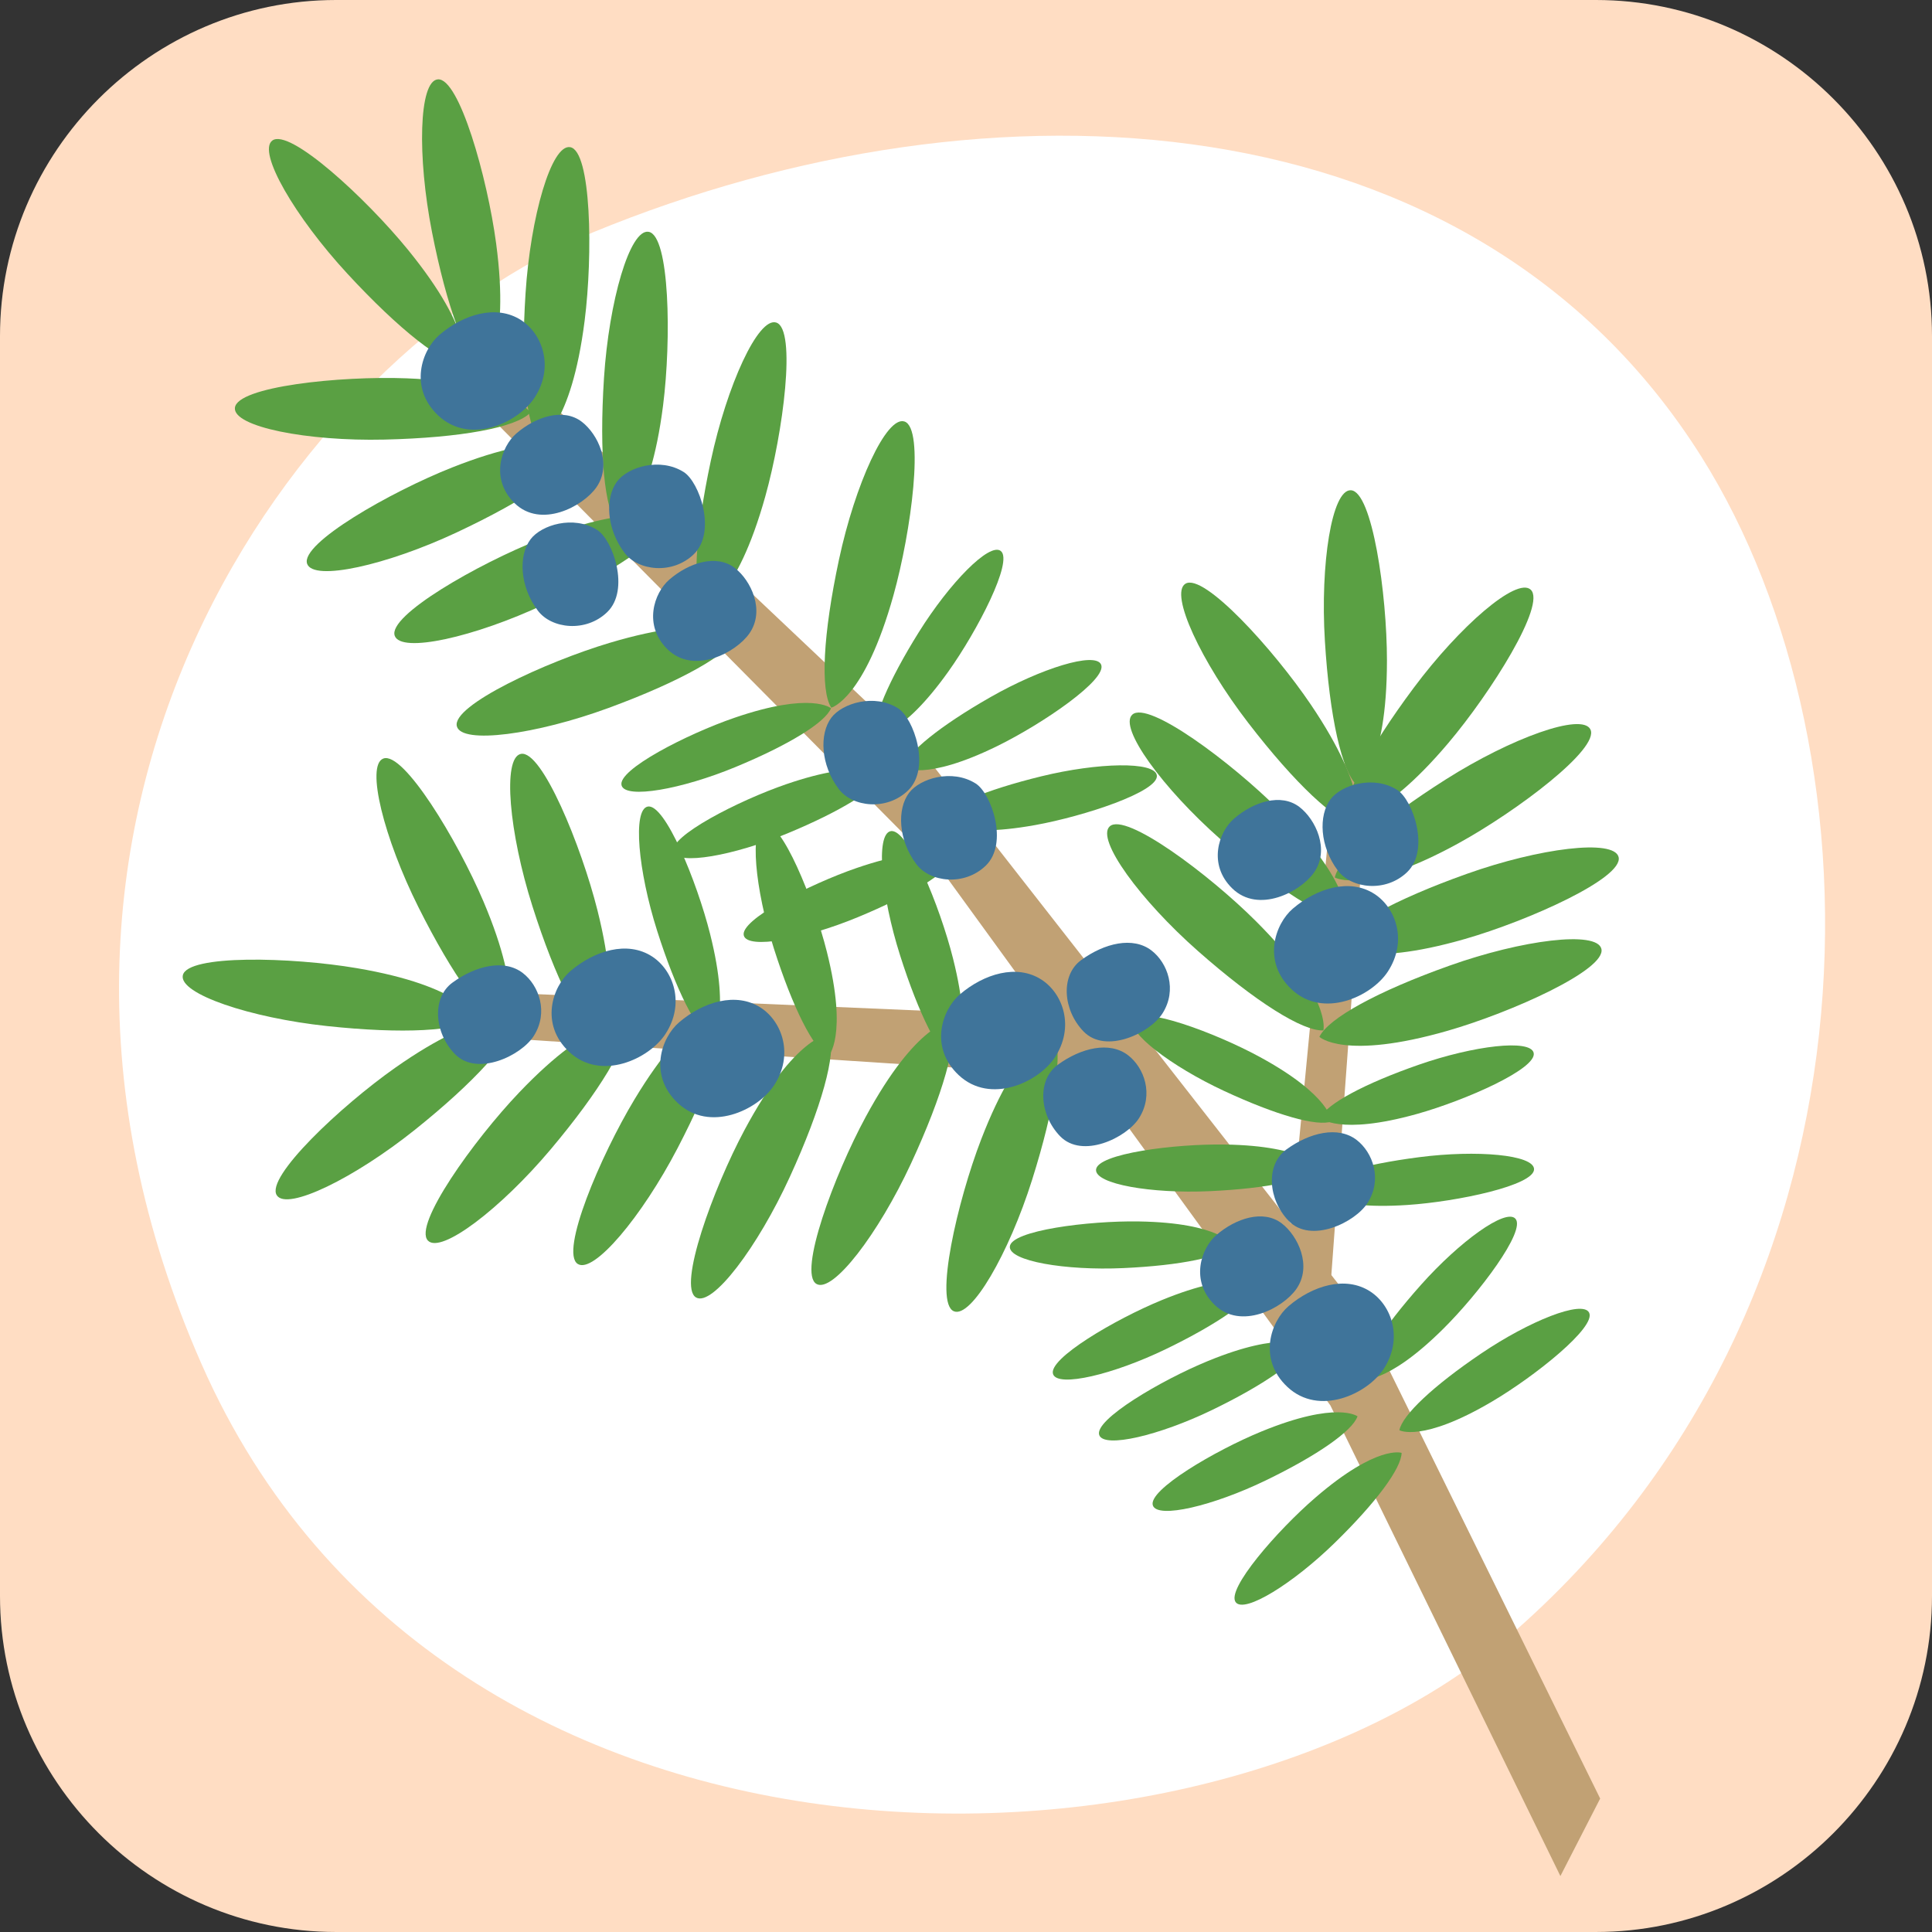 <?xml version="1.0" encoding="utf-8"?>
<!-- Generator: Adobe Illustrator 24.2.3, SVG Export Plug-In . SVG Version: 6.00 Build 0)  -->
<svg version="1.1" xmlns="http://www.w3.org/2000/svg" xmlns:xlink="http://www.w3.org/1999/xlink" x="0px" y="0px"
	 viewBox="0 0 314.216 314.215" enable-background="new 0 0 314.216 314.215" xml:space="preserve">
<rect x="0" y="0" width="314.216" height="314.215" fill="#333333" stroke="none"/>
<g id="memorygame_x5F_juniper_x5F_kataja">
	<path fill="#FFDDC3" d="M259.563,314.215H54.653C24.594,314.215,0,289.622,0,259.563V54.653C0,24.594,24.594,0,54.653,0h204.91
		c30.059,0,54.653,24.594,54.653,54.653v204.91C314.215,289.622,289.622,314.215,259.563,314.215z"/>
	<path fill="#FFFFFF" d="M276.686,74.235C239.539,15.273,161.127,11.167,96.488,37.77C48.123,57.675-6.454,132.761,32.781,221.852
		c39.571,89.853,163.143,87.006,212.596,44.307C307.722,212.328,307.197,122.664,276.686,74.235z"/>
	<g>
		<g id="muistipeli_x5F_kataja_1_">
			<polygon fill="#C1A174" points="253.779,305.115 260.248,292.512 221.377,213.577 151.396,124.063 76.187,52.934 74.784,62.809 
				153.923,142.625 216.371,228.578 			"/>
			<polygon fill="#C1A174" points="209.888,200.071 217.215,123.696 222.537,125.399 216.168,212.262 			"/>
			<polygon fill="#C1A174" points="176.263,165.494 74.551,161.143 75.815,168.449 191.134,175.979 			"/>
			<g>
				<path fill="#5AA043" d="M44.286,22.86c-2.472,1.851,3.705,12.434,12.21,21.649c8.425,9.128,15.615,14.768,18.955,14.917
					c0,0,1.984-5.199-9.107-18.812C59.535,32.257,47.08,20.767,44.286,22.86z"/>
			</g>
			<g>
				<path fill="#5AA043" d="M29.733,158.625c-0.641,3.021,10.977,6.916,23.446,8.25c12.351,1.321,21.477,0.829,24.088-1.259
					c0,0-1.931-5.219-19.242-8.158C47.397,155.654,30.457,155.21,29.733,158.625z"/>
			</g>
			<g>
				<path fill="#5AA043" d="M45.016,194.397c1.672,2.596,12.664-2.817,22.458-10.649c9.701-7.758,15.835-14.532,16.22-17.853
					c0,0-5.046-2.347-19.408,7.754C55.468,179.85,43.126,191.462,45.016,194.397z"/>
			</g>
			<g>
				<path fill="#5AA043" d="M69.598,201.77c2.146,2.221,11.872-5.233,19.95-14.824c8.002-9.501,12.697-17.341,12.427-20.674
					c0,0-5.407-1.317-17.523,11.39C77.012,185.464,67.171,199.26,69.598,201.77z"/>
			</g>
			<g>
				<path fill="#5AA043" d="M93.95,205.556c2.578,1.7,10.448-7.692,16.244-18.812c5.742-11.015,8.617-19.689,7.628-22.883
					c0,0-5.564-0.109-14.624,14.932C97.636,188.027,91.035,203.634,93.95,205.556z"/>
			</g>
			<g>
				<path fill="#5AA043" d="M113.201,211.015c2.662,1.566,10.04-8.217,15.259-19.619c5.17-11.295,7.597-20.105,6.446-23.244
					c0,0-5.562,0.176-13.839,15.661C115.985,193.32,110.192,209.245,113.201,211.015z"/>
			</g>
			<g>
				<path fill="#5AA043" d="M132.778,208.811c2.653,1.58,10.085-8.162,15.366-19.536c5.231-11.267,7.707-20.063,6.572-23.208
					c0,0-5.563,0.146-13.924,15.586C135.659,191.132,129.779,207.025,132.778,208.811z"/>
			</g>
			<g>
				<path fill="#5AA043" d="M155.119,213.255c2.834,1.227,8.954-9.389,12.732-21.346c3.742-11.845,5.068-20.886,3.539-23.86
					c0,0-5.498,0.859-11.809,17.244C155.707,195.352,151.915,211.868,155.119,213.255z"/>
			</g>
			<g>
				<path fill="#5AA043" d="M71.196,12.909c-3.075,0.283-3.355,12.533-0.936,24.837c2.396,12.188,5.569,20.759,8.336,22.635
					c0,0,4.413-3.39,2.093-20.795C79.265,28.901,74.672,12.589,71.196,12.909z"/>
			</g>
			<g>
				<path fill="#5AA043" d="M219.696,79.734c-3.086-0.127-4.987,11.977-4.22,24.494c0.759,12.399,2.768,21.314,5.262,23.54
					c0,0,4.824-2.776,4.832-20.334C225.574,96.654,223.184,79.878,219.696,79.734z"/>
			</g>
			<g>
				<path fill="#5AA043" d="M248.947,95.901c-2.274-2.089-11.54,5.928-19.035,15.982c-7.424,9.959-11.646,18.064-11.178,21.375
					c0,0,5.476,0.994,16.817-12.41C242.513,112.618,251.518,98.263,248.947,95.901z"/>
			</g>
			<g>
				<path fill="#5AA043" d="M192.793,94.937c-2.627,1.624,2.584,12.714,10.235,22.649c7.579,9.842,14.239,16.099,17.553,16.545
					c0,0,2.439-5.002-7.397-19.547C207.146,105.654,195.763,93.101,192.793,94.937z"/>
			</g>
			<g>
				<path fill="#5AA043" d="M184.15,116.232c-2.269,2.095,4.962,11.988,14.368,20.281c9.317,8.215,17.049,13.087,20.386,12.893
					c0,0,1.44-5.376-10.99-17.777C200.283,124.014,186.715,113.863,184.15,116.232z"/>
			</g>
			<g>
				<path fill="#5AA043" d="M180.478,134.404c-2.269,2.095,4.962,11.988,14.368,20.281c9.317,8.215,17.049,13.087,20.386,12.893
					c0,0,1.44-5.376-10.99-17.777C196.612,142.187,183.043,132.035,180.478,134.404z"/>
			</g>
			<g>
				<path fill="#5AA043" d="M258.66,118.629c-1.377-2.764-12.897,1.408-23.492,8.117c-10.495,6.645-17.336,12.704-18.083,15.963
					c0,0,4.758,2.887,20.143-5.575C246.673,131.94,260.216,121.755,258.66,118.629z"/>
			</g>
			<g>
				<path fill="#5AA043" d="M263.246,139.395c-0.733-3-12.89-1.473-24.704,2.732c-11.703,4.165-19.712,8.565-21.16,11.579
					c0,0,4.003,3.866,20.876-0.992C248.617,149.732,264.074,142.787,263.246,139.395z"/>
			</g>
			<g>
				<path fill="#5AA043" d="M260.446,154.319c-0.733-3-12.89-1.473-24.704,2.732c-11.703,4.165-19.712,8.565-21.16,11.579
					c0,0,4.003,3.866,20.876-0.992C245.817,164.656,261.274,157.711,260.446,154.319z"/>
			</g>
			<g>
				<path fill="#5AA043" d="M62.343,123.368c-2.889,1.092,0.106,12.974,5.717,24.188c5.558,11.109,10.9,18.524,14.067,19.594
					c0,0,3.35-4.444-3.524-20.601C74.383,136.63,65.609,122.133,62.343,123.368z"/>
			</g>
			<g>
				<path fill="#5AA043" d="M84.708,122.614c-3.023,0.63-1.912,12.832,1.888,24.783c3.763,11.838,7.887,19.993,10.85,21.543
					c0,0,4-3.869-0.279-20.898C94.54,137.587,88.126,121.902,84.708,122.614z"/>
			</g>
			<g>
				<path fill="#5AA043" d="M105.336,131.181c-2.464,0.513-1.558,10.459,1.539,20.2c3.067,9.649,6.429,16.296,8.843,17.559
					c0,0,3.26-3.154-0.227-17.033C113.35,143.385,108.122,130.601,105.336,131.181z"/>
			</g>
			<g>
				<path fill="#5AA043" d="M124.318,134.046c-2.464,0.513-1.558,10.459,1.539,20.2c3.067,9.649,6.429,16.296,8.843,17.559
					c0,0,3.26-3.154-0.227-17.033C132.332,146.25,127.104,133.466,124.318,134.046z"/>
			</g>
			<g>
				<path fill="#5AA043" d="M144.848,135.178c-2.464,0.513-1.558,10.459,1.539,20.2c3.067,9.649,6.429,16.296,8.843,17.559
					c0,0,3.26-3.154-0.227-17.033C152.862,147.382,147.634,134.598,144.848,135.178z"/>
			</g>
			<g>
				<path fill="#5AA043" d="M92.731,23.934c-3.045-0.513-6.449,11.257-7.258,23.771c-0.801,12.396,0.073,21.492,2.269,24.014
					c0,0,5.134-2.149,7.343-19.567C96.442,41.458,96.174,24.514,92.731,23.934z"/>
			</g>
			<g>
				<path fill="#5AA043" d="M105.489,37.701c-3.045-0.513-6.449,11.257-7.258,23.771c-0.801,12.396,0.073,21.492,2.269,24.014
					c0,0,5.134-2.149,7.343-19.567C109.199,55.225,108.932,38.282,105.489,37.701z"/>
			</g>
			<g>
				<path fill="#5AA043" d="M126.254,52.462c-2.938-0.952-8.021,10.197-10.645,22.46c-2.599,12.147-3.06,21.274-1.256,24.088
					c0,0,5.392-1.378,10.117-18.288C127.37,70.34,129.575,53.538,126.254,52.462z"/>
			</g>
			<g>
				<path fill="#5AA043" d="M147.096,68.551c-2.938-0.952-8.021,10.197-10.645,22.46c-2.599,12.147-3.06,21.274-1.256,24.088
					c0,0,5.392-1.378,10.117-18.288C148.213,86.428,150.418,69.627,147.096,68.551z"/>
			</g>
			<g>
				<path fill="#5AA043" d="M38.203,66.348c-0.244,3.079,11.78,5.437,24.316,5.146c12.418-0.289,21.403-1.958,23.723-4.366
					c0,0-2.591-4.925-20.136-5.599C55.334,61.116,38.479,62.868,38.203,66.348z"/>
			</g>
			<g>
				<path fill="#5AA043" d="M49.95,91.69c1.018,2.916,12.972,0.224,24.326-5.099c11.247-5.273,18.796-10.424,19.947-13.563
					c0,0-4.357-3.462-20.684,2.998C63.515,79.992,48.799,88.394,49.95,91.69z"/>
			</g>
			<g>
				<path fill="#5AA043" d="M64.197,103.395c1.018,2.916,12.972,0.224,24.326-5.099c11.247-5.273,18.796-10.424,19.947-13.563
					c0,0-4.357-3.462-20.684,2.998C77.762,91.698,63.046,100.099,64.197,103.395z"/>
			</g>
			<g>
				<path fill="#5AA043" d="M74.3,118.115c0.762,2.993,12.904,1.346,24.676-2.975c11.661-4.28,19.627-8.759,21.045-11.786
					c0,0-4.041-3.826-20.866,1.197C88.827,107.634,73.439,114.731,74.3,118.115z"/>
			</g>
			<g>
				<path fill="#5AA043" d="M101.094,127.748c0.668,2.236,9.784,0.618,18.539-3.007c8.672-3.591,14.549-7.218,15.526-9.547
					c0,0-3.169-2.764-15.717,1.547C111.739,119.388,100.339,125.22,101.094,127.748z"/>
			</g>
			<g>
				<path fill="#5AA043" d="M184.307,165.792c-1.196,2.004,6.161,7.626,14.752,11.624c8.51,3.96,15.156,5.837,17.533,4.981
					c0,0-0.107-4.204-11.768-10.532C197.665,167.98,185.659,163.526,184.307,165.792z"/>
			</g>
			<g>
				<path fill="#5AA043" d="M178.256,190.248c-0.133,2.33,8.99,3.911,18.456,3.482c9.377-0.425,16.137-1.835,17.849-3.693
					c0,0-2.039-3.678-15.305-3.894C191.11,186.01,178.406,187.614,178.256,190.248z"/>
			</g>
			<g>
				<path fill="#5AA043" d="M164.237,202.758c-0.133,2.33,8.99,3.911,18.456,3.482c9.377-0.425,16.137-1.835,17.849-3.693
					c0,0-2.039-3.678-15.305-3.894C177.091,198.519,164.387,200.124,164.237,202.758z"/>
			</g>
			<g>
				<path fill="#5AA043" d="M171.27,223.495c0.796,2.194,9.804,0.051,18.334-4.074c8.45-4.087,14.107-8.048,14.948-10.43
					c0,0-3.324-2.576-15.601,2.454C181.413,214.533,170.37,221.015,171.27,223.495z"/>
			</g>
			<g>
				<path fill="#5AA043" d="M178.78,233.399c0.796,2.194,9.804,0.051,18.334-4.074c8.45-4.087,14.107-8.048,14.948-10.43
					c0,0-3.324-2.576-15.601,2.454C188.924,224.436,177.881,230.919,178.78,233.399z"/>
			</g>
			<g>
				<path fill="#5AA043" d="M187.503,244.855c0.796,2.194,9.804,0.051,18.334-4.074c8.45-4.087,14.107-8.048,14.948-10.43
					c0,0-3.324-2.576-15.601,2.454C197.646,235.893,186.603,242.375,187.503,244.855z"/>
			</g>
			<g>
				<path fill="#5AA043" d="M200.985,260.598c1.45,1.828,9.314-3.059,16.097-9.676c6.719-6.555,10.828-12.104,10.871-14.63
					c0,0-3.969-1.39-14.019,7.273C207.764,248.882,199.345,258.531,200.985,260.598z"/>
			</g>
			<g>
				<path fill="#5AA043" d="M246.461,198.203c-1.575-1.722-9.076,3.706-15.377,10.783c-6.242,7.01-9.951,12.835-9.816,15.358
					c0,0,4.057,1.107,13.473-8.24C240.522,210.366,248.242,200.15,246.461,198.203z"/>
			</g>
			<g>
				<path fill="#5AA043" d="M258.44,213.466c-1.103-2.056-9.709,1.36-17.557,6.67c-7.774,5.26-12.802,9.994-13.292,12.472
					c0,0,3.66,2.071,15.086-4.673C249.692,223.794,259.688,215.79,258.44,213.466z"/>
			</g>
			<g>
				<path fill="#5AA043" d="M109.517,138.551c0.668,2.236,9.784,0.618,18.539-3.007c8.672-3.591,14.549-7.218,15.526-9.547
					c0,0-3.169-2.764-15.717,1.547C120.161,130.191,108.762,136.023,109.517,138.551z"/>
			</g>
			<g>
				<path fill="#5AA043" d="M120.977,152.175c0.668,2.236,9.784,0.618,18.539-3.007c8.672-3.591,14.549-7.218,15.526-9.547
					c0,0-3.169-2.764-15.717,1.547C131.622,143.814,120.222,149.647,120.977,152.175z"/>
			</g>
			<g>
				<path fill="#5AA043" d="M162.762,89.609c-1.843-1.431-8.321,5.184-13.338,13.223c-4.969,7.963-7.643,14.33-7.084,16.794
					c0,0,4.185,0.407,11.89-10.395C158.96,102.6,164.846,91.228,162.762,89.609z"/>
			</g>
			<g>
				<path fill="#5AA043" d="M249.496,190.142c-0.06-2.333-9.283-3.153-18.681-1.941c-9.309,1.201-15.929,3.167-17.481,5.16
					c0,0,2.337,3.496,15.575,2.612C237.037,195.432,249.564,192.78,249.496,190.142z"/>
			</g>
			<g>
				<path fill="#5AA043" d="M249.431,171.232c-0.538-2.271-9.732-1.181-18.682,1.933c-8.865,3.085-14.941,6.367-16.051,8.637
					c0,0,3.005,2.942,15.78-0.638C238.322,178.964,250.038,173.799,249.431,171.232z"/>
			</g>
			<g>
				<path fill="#5AA043" d="M179.08,108.08c-0.943-2.135-9.784,0.616-18.014,5.312c-8.153,4.652-13.527,8.988-14.204,11.422
					c0,0,3.491,2.344,15.398-3.509C169.57,117.711,180.146,110.493,179.08,108.08z"/>
			</g>
			<g>
				<path fill="#5AA043" d="M188.147,126.112c-0.319-2.312-9.575-2.104-18.781,0.144c-9.119,2.226-15.479,4.914-16.801,7.067
					c0,0,2.71,3.215,15.769,0.869C176.352,132.751,188.508,128.726,188.147,126.112z"/>
			</g>
			<path fill="#3F749A" d="M84.767,52.075c-4.025-2.617-9.387-0.952-13.285,2.376c-2.916,2.491-5.02,8.616-0.198,13.14
				c5.149,4.83,12.989,1.148,15.636-2.886C90.17,59.755,88.26,54.346,84.767,52.075z"/>
			<path fill="#3F749A" d="M223.552,145.4c-4.025-2.617-9.387-0.952-13.285,2.376c-2.916,2.491-5.02,8.616-0.198,13.14
				c5.149,4.83,12.989,1.148,15.636-2.886C228.954,153.08,227.045,147.671,223.552,145.4z"/>
			<path fill="#3F749A" d="M169.407,159.342c-4.025-2.617-9.387-0.952-13.285,2.376c-2.916,2.491-5.02,8.616-0.198,13.14
				c5.149,4.83,12.989,1.148,15.636-2.886C174.809,167.022,172.9,161.613,169.407,159.342z"/>
			<path fill="#3F749A" d="M106.056,155.561c-4.025-2.617-9.387-0.952-13.285,2.376c-2.916,2.491-5.02,8.616-0.198,13.14
				c5.149,4.83,12.989,1.148,15.636-2.886C111.458,163.241,109.549,157.832,106.056,155.561z"/>
			<path fill="#3F749A" d="M222.86,210.048c-4.025-2.617-9.387-0.952-13.285,2.376c-2.916,2.491-5.02,8.616-0.198,13.14
				c5.149,4.83,12.989,1.148,15.636-2.886C228.262,217.727,226.353,212.319,222.86,210.048z"/>
			<path fill="#3F749A" d="M123.734,163.893c-4.025-2.617-9.387-0.952-13.285,2.376c-2.916,2.491-5.02,8.616-0.198,13.14
				c5.149,4.83,12.989,1.148,15.636-2.886C129.136,171.572,127.226,166.164,123.734,163.893z"/>
			<path fill="#3F749A" d="M94.63,68.603c-3.007-2.312-7.491-0.843-10.654,1.893c-2.5,2.163-4.278,7.446-0.284,11.341
				c4.265,4.159,11.093,0.57,13.299-2.576C99.61,75.526,97.251,70.618,94.63,68.603z"/>
			<path fill="#3F749A" d="M211.345,131.252c-3.007-2.312-7.491-0.843-10.654,1.893c-2.5,2.163-4.278,7.446-0.284,11.341
				c4.265,4.159,11.093,0.57,13.299-2.576C216.325,138.175,213.966,133.267,211.345,131.252z"/>
			<path fill="#3F749A" d="M119.509,92.373c-3.007-2.312-7.491-0.843-10.654,1.893c-2.5,2.163-4.278,7.446-0.284,11.341
				c4.265,4.159,11.093,0.57,13.299-2.576C124.489,99.296,122.13,94.388,119.509,92.373z"/>
			<path fill="#3F749A" d="M208.473,198.978c-3.007-2.312-7.491-0.843-10.654,1.893c-2.5,2.163-4.278,7.446-0.284,11.341
				c4.265,4.159,11.093,0.57,13.299-2.576C213.454,205.902,211.095,200.994,208.473,198.978z"/>
			<path fill="#3F749A" d="M85.029,158.251c-3.007-2.312-7.65-1.214-11.445,1.562c-3.382,2.474-2.977,8.124,0.388,11.603
				c3.616,3.738,10.807,0.267,12.838-2.928C89.257,164.639,87.65,160.267,85.029,158.251z"/>
			<path fill="#3F749A" d="M183.465,171.622c-3.007-2.312-7.65-1.214-11.445,1.562c-3.382,2.474-2.977,8.124,0.388,11.603
				c3.616,3.738,10.807,0.267,12.838-2.928C187.693,178.009,186.086,173.637,183.465,171.622z"/>
			<path fill="#3F749A" d="M187.28,154.587c-3.007-2.312-7.65-1.214-11.445,1.562c-3.382,2.474-2.977,8.124,0.388,11.603
				c3.616,3.738,10.807,0.267,12.838-2.928C191.509,160.975,189.901,156.603,187.28,154.587z"/>
			<path fill="#3F749A" d="M220.641,185.399c-3.007-2.312-7.65-1.214-11.445,1.562c-3.382,2.474-2.977,8.124,0.388,11.603
				c3.616,3.738,10.807,0.267,12.838-2.928C224.869,191.787,223.262,187.415,220.641,185.399z"/>
			<path fill="#3F749A" d="M100.367,78.295c-1.983,2.633-1.772,7.676,1.194,11.608c2.224,2.948,7.803,3.596,11.282,0.231
				c3.738-3.616,0.92-11.746-1.642-13.361C107.342,74.341,102.127,75.958,100.367,78.295z"/>
			<path fill="#3F749A" d="M216.395,129.987c-1.983,2.633-1.772,7.676,1.194,11.608c2.224,2.948,7.803,3.596,11.282,0.231
				c3.738-3.616,0.92-11.747-1.642-13.361C223.37,126.033,218.155,127.651,216.395,129.987z"/>
			<path fill="#3F749A" d="M86.284,87.711c-1.983,2.633-1.772,7.676,1.194,11.608c2.224,2.948,7.803,3.596,11.282,0.231
				c3.738-3.616,0.92-11.747-1.642-13.361C93.258,83.757,88.044,85.374,86.284,87.711z"/>
			<path fill="#3F749A" d="M147.847,128.948c-1.983,2.633-1.772,7.676,1.194,11.608c2.224,2.948,7.803,3.596,11.282,0.231
				c3.738-3.616,0.92-11.747-1.642-13.361C154.822,124.994,149.607,126.611,147.847,128.948z"/>
			<path fill="#3F749A" d="M135.215,116.713c-1.983,2.633-1.772,7.676,1.194,11.608c2.224,2.948,7.803,3.596,11.282,0.231
				c3.738-3.616,0.92-11.747-1.642-13.361C142.189,112.759,136.975,114.376,135.215,116.713z"/>
		</g>
		<g id="Layer_1_20_">
		</g>
	</g>
</g>
<g id="Layer_1">
</g>
</svg>
